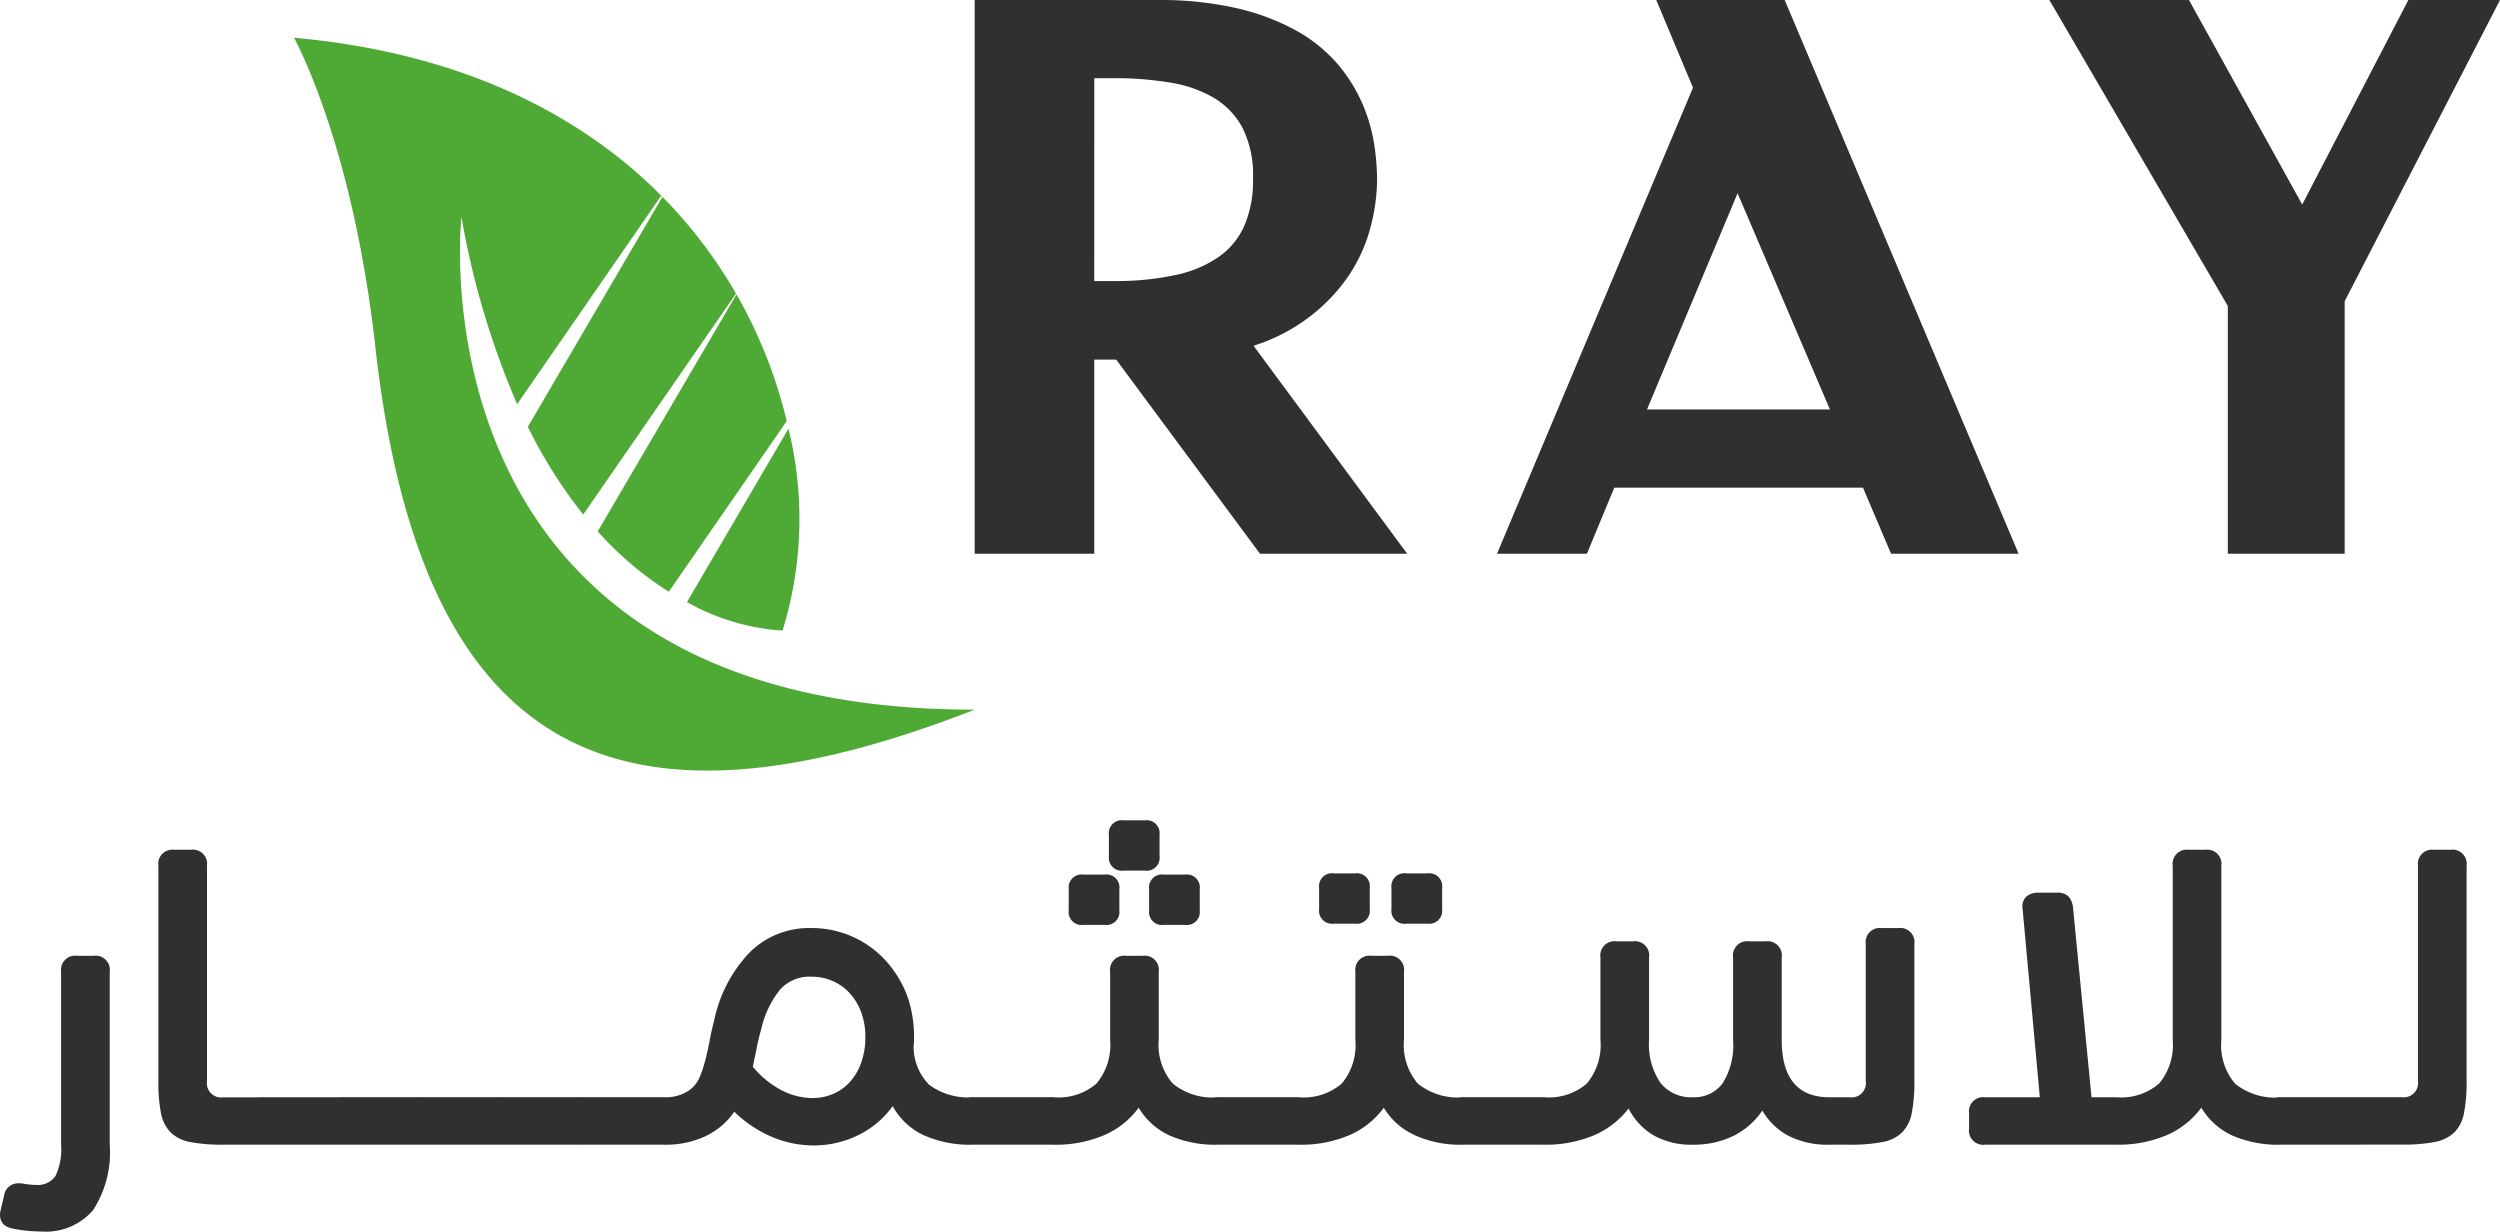 <svg xmlns="http://www.w3.org/2000/svg" width="145.062" height="71.458" viewBox="0 0 145.062 71.458">
  <g id="Group_16581" data-name="Group 16581" transform="translate(-186.246 -139.613)">
    <g id="Group_4" data-name="Group 4" transform="translate(242.801 139.613)">
      <g id="Group_1" data-name="Group 1" transform="translate(0)">
        <path id="Path_1" data-name="Path 1" d="M283.6,158.51a10.354,10.354,0,0,0,2.821-2.629,9.239,9.239,0,0,0,1.45-3.049,11.214,11.214,0,0,0,.389-2.766,14.049,14.049,0,0,0-.163-2.049,9.672,9.672,0,0,0-.664-2.329,9.318,9.318,0,0,0-1.4-2.285,8.715,8.715,0,0,0-2.421-1.989,13.287,13.287,0,0,0-3.457-1.317,20,20,0,0,0-4.667-.483H264.91v32.129h6.939V160.478h1.272l8.344,11.264h8.541l-8.915-12.067A10.441,10.441,0,0,0,283.6,158.51Zm-11.749-14.361h1.229a19.566,19.566,0,0,1,3.2.26,7.237,7.237,0,0,1,2.52.888,4.5,4.5,0,0,1,1.633,1.7,6.088,6.088,0,0,1,.626,2.986,6.53,6.53,0,0,1-.53,2.792,4.377,4.377,0,0,1-1.456,1.744,6.868,6.868,0,0,1-2.477,1.045,16.287,16.287,0,0,1-3.559.356h-1.189Z" transform="translate(-264.91 -139.613)" fill="#303030"/>
      </g>
      <g id="Group_2" data-name="Group 2" transform="translate(30.309)">
        <path id="Path_2" data-name="Path 2" d="M368.958,139.613l2.131,5.087-11.371,27.042h5.216l1.589-3.834h14.43l1.629,3.834h7.4L376.41,139.613Zm-.538,23.759,5.257-12.547,5.359,12.547Z" transform="translate(-359.718 -139.613)" fill="#303030"/>
      </g>
      <g id="Group_3" data-name="Group 3" transform="translate(62.357 0)">
        <path id="Path_3" data-name="Path 3" d="M480.8,139.613,474.64,151.48l-6.571-11.866h-8.1l10.355,17.755v14.374h6.78V157.094l9.014-17.48Z" transform="translate(-459.967 -139.613)" fill="#303030"/>
      </g>
    </g>
    <g id="Group_6" data-name="Group 6" transform="translate(203.305 141.808)">
      <path id="Path_13" data-name="Path 13" d="M183.693,193.776l8.863-12.821a27.517,27.517,0,0,0-4.268-5.611l-7.81,13.342A27.8,27.8,0,0,0,183.693,193.776Z" transform="translate(-166.909 -166.116)" fill="#4fa935"/>
      <path id="Path_14" data-name="Path 14" d="M214.9,229.13a21.927,21.927,0,0,0,.343-11.717l-5.891,10.064A12.941,12.941,0,0,0,214.9,229.13Z" transform="translate(-186.551 -194.736)" fill="#4fa935"/>
      <path id="Path_15" data-name="Path 15" d="M197.289,210.3l6.841-9.9a27.8,27.8,0,0,0-2.914-7.353L193.164,206.8A19.46,19.46,0,0,0,197.289,210.3Z" transform="translate(-175.54 -178.16)" fill="#4fa935"/>
      <path id="Path_16" data-name="Path 16" d="M147.752,156.861a47.793,47.793,0,0,0,3.233,10.875l8.361-12.1c-4.663-4.692-11.582-8.288-21.311-9.162,0,0,3.378,6.012,4.711,17.851,2.65,23.9,14.043,29.244,34.785,21.137C144.555,185.467,147.752,156.861,147.752,156.861Z" transform="translate(-138.036 -146.479)" fill="#4fa935"/>
    </g>
    <path id="Path_17" data-name="Path 17" d="M3.685-7.348a.825.825,0,0,1,.933-.933h.956a.825.825,0,0,1,.933.933V2.68a6.133,6.133,0,0,1-.968,3.8,3.6,3.6,0,0,1-3.02,1.236A8.191,8.191,0,0,1,.91,7.555q-.77-.14-.77-.816A.85.85,0,0,1,.152,6.6q.012-.07.035-.163l.187-.793a.83.83,0,0,1,.886-.723,1.107,1.107,0,0,1,.257.023,4.084,4.084,0,0,0,.7.07A1.248,1.248,0,0,0,3.358,4.5,3.622,3.622,0,0,0,3.685,2.68Zm9.4,10.028a9.71,9.71,0,0,1-1.9-.152,2.2,2.2,0,0,1-1.143-.56A2.183,2.183,0,0,1,9.48.85,9.2,9.2,0,0,1,9.329-1V-13.5a.825.825,0,0,1,.933-.933h.956a.825.825,0,0,1,.933.933V-1a.825.825,0,0,0,.933.933h2.309V2.68ZM13.876,1.3A1.284,1.284,0,0,1,14.3.313a1.559,1.559,0,0,1,1.1-.385h4.664V2.68H15.392A1.559,1.559,0,0,1,14.3,2.3,1.284,1.284,0,0,1,13.876,1.3Zm4.664,0a1.284,1.284,0,0,1,.42-.991,1.559,1.559,0,0,1,1.1-.385h4.664V2.68H20.056a1.559,1.559,0,0,1-1.1-.385A1.284,1.284,0,0,1,18.541,1.3Zm4.664,0a1.284,1.284,0,0,1,.42-.991,1.559,1.559,0,0,1,1.1-.385h4.664V2.68H24.721a1.559,1.559,0,0,1-1.1-.385A1.284,1.284,0,0,1,23.2,1.3Zm4.664,0a1.284,1.284,0,0,1,.42-.991,1.559,1.559,0,0,1,1.1-.385h4.664V2.68H29.385a1.559,1.559,0,0,1-1.1-.385A1.284,1.284,0,0,1,27.869,1.3Zm4.664,0a1.284,1.284,0,0,1,.42-.991,1.559,1.559,0,0,1,1.1-.385h4.664V2.68H34.049a1.559,1.559,0,0,1-1.1-.385A1.284,1.284,0,0,1,32.533,1.3Zm20.2-7.393a7.032,7.032,0,0,1,.443,2.519v.257a1.311,1.311,0,0,1-.023.257,3.169,3.169,0,0,0,.9,2.262,3.794,3.794,0,0,0,2.577.723V2.68a6.572,6.572,0,0,1-2.938-.571A3.987,3.987,0,0,1,51.937.442a5.352,5.352,0,0,1-2.029,1.7,5.847,5.847,0,0,1-2.565.583,6.249,6.249,0,0,1-2.367-.478A7.1,7.1,0,0,1,42.748.768a4.253,4.253,0,0,1-1.679,1.423,5.406,5.406,0,0,1-2.355.49,1.516,1.516,0,0,1-1.084-.408A1.34,1.34,0,0,1,37.2,1.258a1.213,1.213,0,0,1,.42-.968,1.62,1.62,0,0,1,1.1-.361,2.427,2.427,0,0,0,1.271-.315,1.807,1.807,0,0,0,.758-.875A6.9,6.9,0,0,0,41-1.984q.093-.326.175-.688t.163-.8q.082-.443.245-1.073a8.079,8.079,0,0,1,2.064-3.941A4.893,4.893,0,0,1,47.2-9.89a5.827,5.827,0,0,1,2.355.478,5.748,5.748,0,0,1,1.9,1.329A6.381,6.381,0,0,1,52.73-6.088ZM50.351-3.57a4.1,4.1,0,0,0-.233-1.411,3.343,3.343,0,0,0-.653-1.108,2.909,2.909,0,0,0-1-.723A3.092,3.092,0,0,0,47.2-7.068a2.287,2.287,0,0,0-1.784.735,5.555,5.555,0,0,0-1.084,2.227q-.21.746-.3,1.259l-.21,1A5.368,5.368,0,0,0,45.512-.468a3.96,3.96,0,0,0,1.761.443,3.061,3.061,0,0,0,1.189-.233,2.77,2.77,0,0,0,.979-.688,3.318,3.318,0,0,0,.665-1.119A4.33,4.33,0,0,0,50.351-3.57ZM55.109,1.3a1.284,1.284,0,0,1,.42-.991,1.559,1.559,0,0,1,1.1-.385h4.664V2.68H56.625a1.559,1.559,0,0,1-1.1-.385A1.284,1.284,0,0,1,55.109,1.3ZM68.192-.864a3.672,3.672,0,0,0,2.659.793V2.68a6.607,6.607,0,0,1-2.88-.548A4.079,4.079,0,0,1,66.21.535a4.885,4.885,0,0,1-2.017,1.6,7.166,7.166,0,0,1-2.9.548A1.516,1.516,0,0,1,60.2,2.272a1.34,1.34,0,0,1-.431-1.014,1.213,1.213,0,0,1,.42-.968,1.621,1.621,0,0,1,1.1-.361,3.373,3.373,0,0,0,2.472-.793,3.483,3.483,0,0,0,.793-2.542V-7.348a.825.825,0,0,1,.933-.933h.956a.825.825,0,0,1,.933.933v3.941A3.419,3.419,0,0,0,68.192-.864Zm.7-12.127a.753.753,0,0,1,.863.84v1.236a.753.753,0,0,1-.863.84H67.679a.753.753,0,0,1-.863-.84v-1.236a.753.753,0,0,1,.863-.84Zm-6.74.84a.753.753,0,0,1,.863-.84h1.213a.753.753,0,0,1,.863.84v1.236a.753.753,0,0,1-.863.84H63.015a.753.753,0,0,1-.863-.84Zm5.271-1.912a.753.753,0,0,1-.863.84H65.347a.753.753,0,0,1-.863-.84V-15.3a.753.753,0,0,1,.863-.84h1.213a.753.753,0,0,1,.863.84ZM69.335,1.3a1.284,1.284,0,0,1,.42-.991,1.559,1.559,0,0,1,1.1-.385h4.664V2.68H70.851a1.559,1.559,0,0,1-1.1-.385A1.284,1.284,0,0,1,69.335,1.3Zm12.873.816A3.994,3.994,0,0,1,80.436.535a4.885,4.885,0,0,1-2.017,1.6,7.166,7.166,0,0,1-2.9.548,1.516,1.516,0,0,1-1.084-.408A1.34,1.34,0,0,1,74,1.258a1.213,1.213,0,0,1,.42-.968,1.62,1.62,0,0,1,1.1-.361,3.373,3.373,0,0,0,2.472-.793,3.483,3.483,0,0,0,.793-2.542V-7.348a.825.825,0,0,1,.933-.933h.956a.825.825,0,0,1,.933.933v3.941a3.45,3.45,0,0,0,.8,2.542,3.717,3.717,0,0,0,2.67.793V2.68A6.411,6.411,0,0,1,82.208,2.121ZM78.757-13.062a.753.753,0,0,1,.863.84v1.236a.753.753,0,0,1-.863.84H77.544a.753.753,0,0,1-.863-.84v-1.236a.753.753,0,0,1,.863-.84Zm4.2,0a.753.753,0,0,1,.863.84v1.236a.753.753,0,0,1-.863.84H81.742a.753.753,0,0,1-.863-.84v-1.236a.753.753,0,0,1,.863-.84ZM83.561,1.3a1.284,1.284,0,0,1,.42-.991,1.559,1.559,0,0,1,1.1-.385h4.664V2.68H85.077a1.559,1.559,0,0,1-1.1-.385A1.284,1.284,0,0,1,83.561,1.3ZM108.4-8.957a.825.825,0,0,1,.933-.933h.956a.825.825,0,0,1,.933.933V-1A9.2,9.2,0,0,1,111.068.85a2.183,2.183,0,0,1-.56,1.119,2.2,2.2,0,0,1-1.143.56,9.71,9.71,0,0,1-1.9.152H106.3a4.986,4.986,0,0,1-2.379-.513A3.825,3.825,0,0,1,102.4.7a4.386,4.386,0,0,1-1.7,1.481,5.244,5.244,0,0,1-2.332.5A4.454,4.454,0,0,1,96.1,2.144,3.785,3.785,0,0,1,94.638.581a5.062,5.062,0,0,1-2.029,1.563,7.153,7.153,0,0,1-2.869.536,1.559,1.559,0,0,1-1.1-.385,1.284,1.284,0,0,1-.42-.991,1.284,1.284,0,0,1,.42-.991,1.559,1.559,0,0,1,1.1-.385,3.373,3.373,0,0,0,2.472-.793,3.483,3.483,0,0,0,.793-2.542V-8.187a.825.825,0,0,1,.933-.933h.956a.825.825,0,0,1,.933.933v4.781A3.957,3.957,0,0,0,96.493-.9a2.27,2.27,0,0,0,1.877.828,2.052,2.052,0,0,0,1.714-.793,4.156,4.156,0,0,0,.618-2.542V-8.187a.825.825,0,0,1,.933-.933h.956a.825.825,0,0,1,.933.933v4.781q0,3.335,2.775,3.335h1.166A.825.825,0,0,0,108.4-1ZM132.512,2.68a6.607,6.607,0,0,1-2.88-.548,4.079,4.079,0,0,1-1.761-1.6,4.884,4.884,0,0,1-2.017,1.6,7.166,7.166,0,0,1-2.9.548h-7.626a.825.825,0,0,1-.933-.933V.861a.825.825,0,0,1,.933-.933H118.5l-1-10.938a.785.785,0,0,1,.21-.7,1.037,1.037,0,0,1,.723-.233H119.5a.869.869,0,0,1,.676.233,1.2,1.2,0,0,1,.257.7L121.5-.072h1.446a3.373,3.373,0,0,0,2.472-.793,3.483,3.483,0,0,0,.793-2.542V-13.5a.825.825,0,0,1,.933-.933h.956a.825.825,0,0,1,.933.933v10.1a3.45,3.45,0,0,0,.8,2.542,3.717,3.717,0,0,0,2.67.793ZM131,1.3a1.284,1.284,0,0,1,.42-.991,1.559,1.559,0,0,1,1.1-.385h4.664V2.68h-4.664a1.559,1.559,0,0,1-1.1-.385A1.284,1.284,0,0,1,131,1.3Zm11.567.653a2.222,2.222,0,0,1-1.154.571,9.71,9.71,0,0,1-1.9.152h-2.332a1.558,1.558,0,0,1-1.1-.385,1.284,1.284,0,0,1-.42-.991,1.284,1.284,0,0,1,.42-.991,1.558,1.558,0,0,1,1.1-.385h2.332A.825.825,0,0,0,140.442-1V-13.5a.825.825,0,0,1,.933-.933h.956a.825.825,0,0,1,.933.933V-1A9.2,9.2,0,0,1,143.112.85,2.162,2.162,0,0,1,142.564,1.957Z" transform="translate(186.106 203.353)" fill="#303030"/>
  </g>
</svg>
